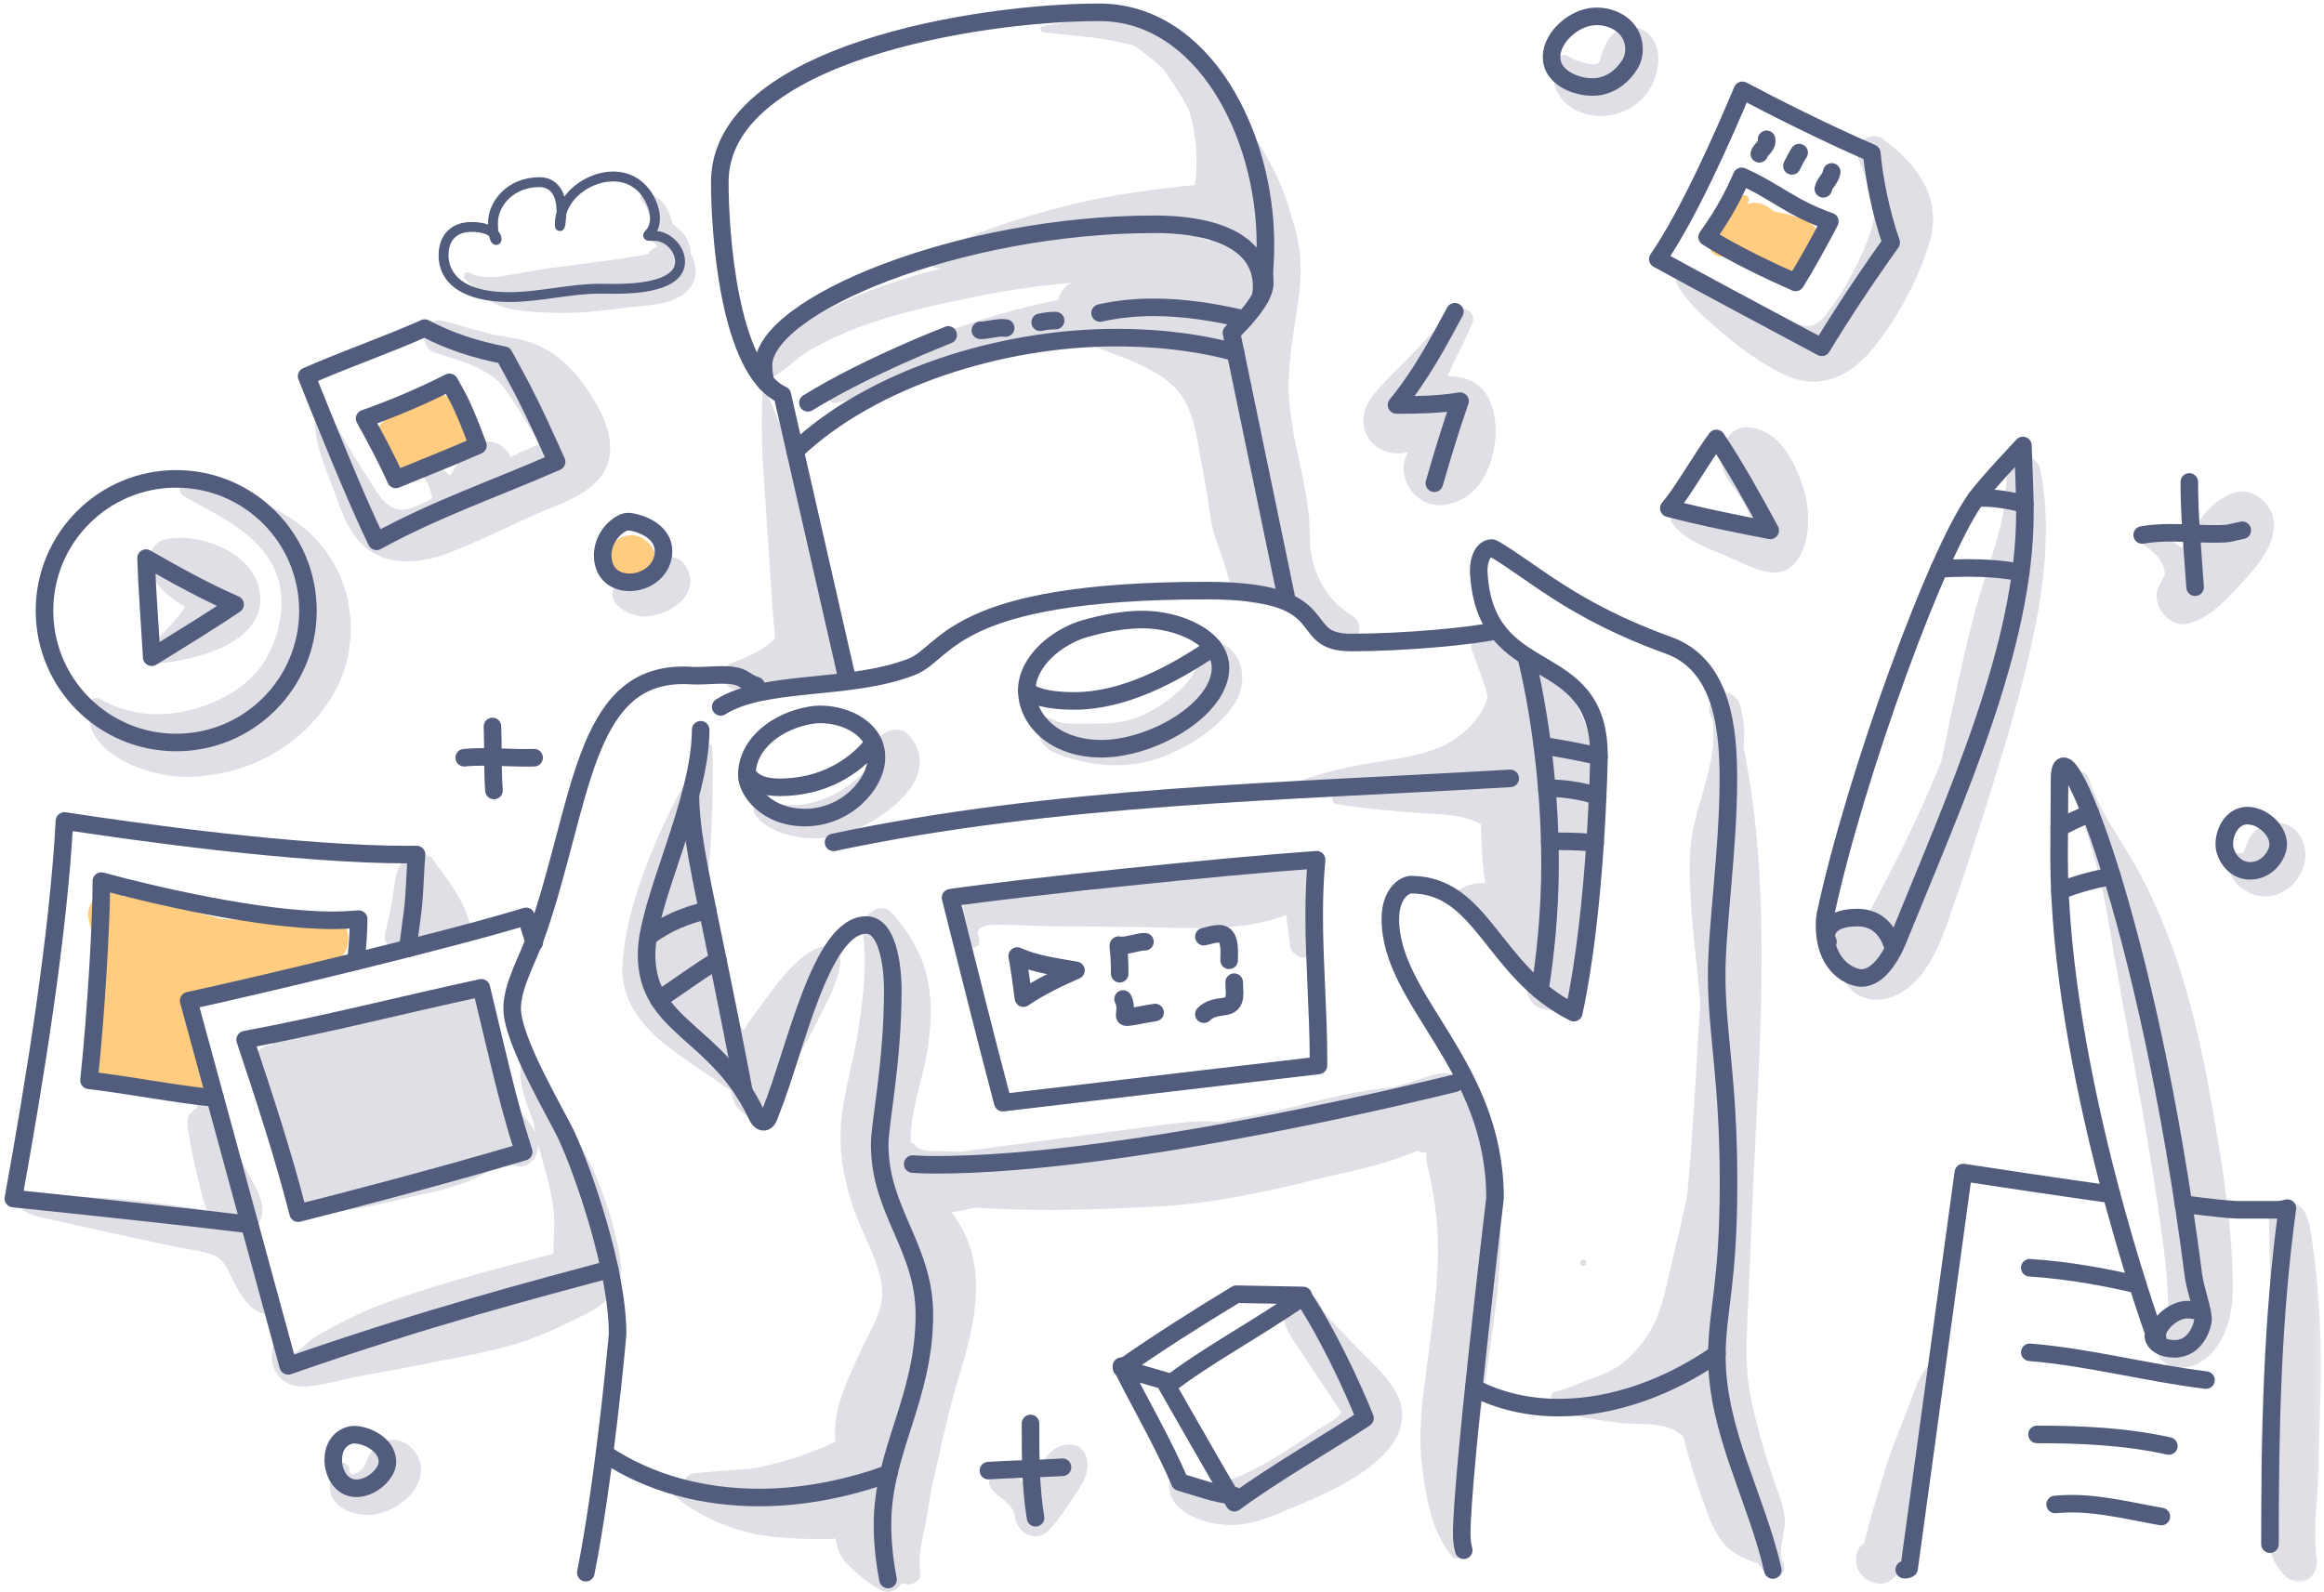 <svg height="272" viewBox="0 0 397 272" width="397" xmlns="http://www.w3.org/2000/svg" xmlns:xlink="http://www.w3.org/1999/xlink"><mask id="a" fill="#fff"><path d="m.507.168h10.357v64.97h-10.357z" fill="#fff" fill-rule="evenodd"/></mask><g fill="none" fill-rule="evenodd"><g transform="translate(3 3)"><g fill="#e0dfe6"><path d="m114.573 94.605c-.737-1.8-2.205-2.796-4.204-2.386-2.275.467-3.168 2.437-4.679 3.898-.767.742-1.94 1.233-2.999.832-.24-.091-.492.065-.624.254-1.893 2.702 2.269 4.95 4.451 5.122 3.843.303 9.963-3.058 8.054-7.721"/><path d="m97.146 63.297c-2.674-3.852-5.719-6.627-10.291-8.038-2.015-.622-4.142-.712-6.181-1.239-2.619-.678-5.216-1.405-7.813-2.161-3.5-1.019-4.869 4.232-1.491 5.407 4.43 1.541 9.441 2.535 12.212 6.622 1.176 1.735 2.311 3.556 3.383 5.358.501.841 1.569 2.324 2.276 3.549-1.163.599-2.686 1.156-3.32 1.476-1.98 1.001-3.956 2.012-5.929 3.028-4.095 2.108-8.278 4.861-12.593 6.455-4.176 1.543-5.893-2.605-7.879-5.605-1.196-1.807-2.294-3.664-3.416-5.515-1.037-1.711-1.996-3.813-3.519-5.118-.497-.426-1.53-.364-1.65.436-.598 3.976 1.632 8.884 2.982 12.558 1.473 4.009 2.882 8.681 6.828 10.958 4.086 2.358 9.156 1.503 13.322-.14 4.827-1.905 9.529-4.227 14.256-6.366 4.094-1.852 9.776-3.366 12.012-7.627 2.416-4.604-.519-10.189-3.19-14.038"/><path d="m52.115 90.455c-5.287-6.645-14.528-9.772-22.608-11.27-1.518-.282-2.568 1.748-1.096 2.598 5.451 3.149 11.591 5.675 14.928 11.358 2.796 4.763 1.937 10.931-.436 15.607-2.63 5.186-8.171 8.335-13.704 9.645-5.406 1.28-10.411.697-15.217-1.99-.602-.336-1.459-.049-1.625.661-2.043 8.705 10.23 12.764 16.656 12.678 9.791-.13 18.868-4.761 24.254-13.019 5.247-8.044 4.826-18.754-1.152-26.268"/><path d="m25.274 89.159c-2.138.45-3.28 2.912-2.78 4.895.615 2.441 2.495 4.137 4.454 5.57.552.404 1.127.75 1.703 1.101-1.705 2.367-3.847 4.507-5.734 6.598-.942 1.042-.376 3.147 1.25 3.016 6-.482 17.39-3.346 17.32-10.98-.068-7.478-9.861-11.536-16.213-10.201"/><path d="m102.145 208.2c-.881-3.801-2.138-7.483-3.713-11.053-1.551-3.514-3.559-6.695-5.583-9.946-.244-.391-.484-.799-.724-1.216-.01-.059-.022-.117-.031-.176-.085-.565-.372-.96-.755-1.214-1.305-2.331-2.676-4.771-4.54-6.445-.217-.195-.579-.124-.66.174-.835 3.056.554 6.583 1.634 9.422.093.245.196.486.292.73.105.696.232 1.387.38 2.073-.457-1.089-1.226-2.041-2.146-2.98-.455-.464-.881-.925-1.282-1.397-.381-5.585-3.029-11.696-4.93-15.974-.27-.608-.733-1.023-1.281-1.281-.04-.12-.075-.243-.116-.362-.558-1.609-1.983-2.386-3.65-2.071-4.973.94-9.806 2.256-14.664 3.668-2.418.702-4.83 1.426-7.235 2.172-2.361.732-4.793 1.819-7.255 2.06-.924.09-1.783.528-2.476 1.153-1.953.148-3.747 1.818-3.017 4.032.882 2.673 1.715 5.363 2.542 8.055-.044.641-.094 1.281-.161 1.916-.176 1.683.732 3.187 2.042 4.186.01.034.021.069.031.102.873 2.794 1.659 6.328 3.807 8.186-.119.057-.239.11-.357.167-1.183.575-.63 2.596.678 2.502 5.572-.402 10.877-1.41 16.3-2.719 4.659-1.125 10.019-1.941 14.238-4.305 1.223-.684 2.204-1.494 2.986-2.4.281.206.614.378 1.005.498.464.142.927.284 1.391.426 2.072.635 3.839-1.069 3.977-3.029.019-.27.016-.527.002-.78.98 3.829 2.322 7.577 2.711 11.546.241 2.451-.039 4.876-.039 7.306-7.134 1.82-14.789 3.881-21.901 6.102-4.613 1.44-9.137 3.031-13.454 5.212-2.046 1.033-4.13 2.08-6.018 3.385-.653.452-2.476 2.423-3.304 2.328-.932-.107-1.522-1.49-1.967-2.183-.266-.414-.854-.319-1.011.133-1.484 4.258.797 8.091 5.582 7.683 2.922-.249 5.798-1.119 8.666-1.685 3.129-.617 6.269-1.093 9.391-1.744 5.884-1.226 11.958-2.115 17.713-3.868 3.073-.936 6.036-2.223 8.918-3.632 2.44-1.192 4.929-2.18 6.743-4.142.238-.071.462-.196.656-.394 2.568-2.614 1.312-7.073.582-10.221"/><path d="m42.394 215.449c-.543-1.981-.371-4.132-1.158-6.048-.316-.77-.734-1.428-1.224-1.999 1.096-.847 1.821-2.17 1.818-3.603-.004-2.103-1.286-4.216-2.272-5.994-1.064-1.92-1.967-3.81-2.911-5.793-1.002-2.105-1.912-4.939-3.588-6.639-.71-.721-2.101-.418-2.331.615-.025.113-.042.23-.062.346-.461.225-.865.571-1.143.985-.016-.028-.031-.054-.047-.082-.866 1.223-.211 3.532.015 4.896.433 2.609 1.069 5.219 1.685 7.79.273 1.134.621 2.554 1.145 3.905-.639-.12-1.274-.226-1.893-.325-5.195-.829-10.377-1.461-15.626-1.796-2.548-.162-5.095-.325-7.648-.34-2.25-.014-4.91-.38-6.831.978-.275.194-.343.548-.104.806 1.375 1.484 3.406 1.723 5.304 2.182 2.479.601 4.971 1.121 7.462 1.67 4.645 1.022 9.289 2.021 13.94 3.013 2.067.441 4.309.651 6.303 1.341 1.876.648 2.463 2.157 3.29 3.825 1.296 2.616 3.301 6.668 6.76 6.37.35-.03.551-.249.593-.592.26-2.11-.943-3.568-1.475-5.51"/><path d="m77.145 154.335c-1.064-3.539-3.413-6.783-5.659-9.668-.005-.006-.011-.011-.016-.017-.075-.143-.152-.287-.225-.425-.965-1.82-3.566-1.23-4.166.525-.036-.048-.065-.101-.104-.148-.432-.533-1.296-.304-1.613.208-.968 1.569-.98 3.594-1.263 5.387-.329 2.08-.78 4.178-1.296 6.218-.515 2.037 1.505 3.161 3 2.591.305.574.887.986 1.721.985 2.458-.002 4.932-1.263 6.151-3.415 1.477 1.179 4.113-.102 3.471-2.241"/><path d="m68.619 246.399c-.836-2.443-4.106-4.525-6.575-2.674-.773.579-1.497 1.064-2.004 1.93.019-.031-.751 1.688-.376.917-.412.849-.535 1.257-1.093 1.721-.187.156-.649.517-1.035.568-.847.111-.752-.313-.946-1.071-.243-.949-1.614-1.127-2.094-.274-.926 1.649-1.617 3.486-.744 5.311.966 2.021 3.428 2.857 5.512 3.025 4.621.371 11.116-4.312 9.356-9.452"/><path d="m147.242 248.772c.298-.47.604-.942.943-1.398-.005.439-.003.878.005 1.317-.298-.001-.616.03-.948.081m103.908-55.047c1.332-1.02 1.202-3.477-.698-3.917-.115-.027-.233-.04-.349-.063-.032-.55-.024-1.114.167-1.524.96-2.075.333-5.063-2.281-5.604-.24-.05-.489-.08-.734-.12-.477-.718-1.03-1.308-1.683-1.679-1.289-.731-2.703-.484-4.033-.071-2.026.628-3.975 1.371-6.046 1.877-.171.042-.345.08-.517.121-4.206.4-8.232 1.244-12.348 2.222-2.293.545-4.58 1.116-6.867 1.693-1.87.352-3.738.706-5.599 1.073-1.659.327-3.319.647-4.978.972-4.169-.334-8.124.308-12.335.868-4.555.605-9.111 1.21-13.666 1.815-4.556.605-9.111 1.211-13.667 1.816-1.41.188-2.766.35-4.074.589-1.46-.033-2.922-.039-4.378-.106-.869-.04-2.914.013-3.494-.772-.278-.375-.618-.614-.976-.74-.153-3.934 1.093-7.899 1.996-11.665 1.182-4.925 1.837-9.853 1.082-14.898-.722-4.819-2.954-8.723-6.092-12.408-2.25-2.643-5.59.321-5.193 3.022.78 5.312.052 11.309-.733 16.599-.792 5.339-2.481 10.489-2.951 15.883-.446 5.119.487 10.242 2.208 15.058 1.505 4.211 4.121 8.455 4.741 12.916.561 4.034-2.049 7.731-3.657 11.231-2.02 4.396-5.001 10.394-4.27 15.431-4.719 2.205-9.556 3.787-14.636 4.645-3.173.165-6.328.441-9.538.747-1.016.096-1.714 1.035-1.799 1.935-.569.172-1.101.439-1.572.854-.286.253-.297.811 0 1.061 3.73 3.142 8.589 5.368 13.329 6.422 2.656.59 5.313.809 8.027.895 1.345.043 2.696.101 4.043.095.419-.002 1.37-.057 2.146-.112.039.24.08.472.13.675.344 1.396.803 2.61 1.844 3.652 1.654 1.658 3.659 3.343 5.729 4.458 1.287.693 2.648.24 3.467-.909.072-.081.124-.175.187-.262.22.075.448.139.693.18 1.069.18 2.612-.491 2.432-1.852-.411-3.129.315-5.669.924-8.688.482-2.388.747-4.802 1.303-7.183 1.207-5.171 2.223-10.321 3.71-15.43 2.842-9.77 6.348-20.005.159-29.354-.242-.365-.503-.715-.773-1.06 1.324-.112 2.68-.45 3.947-.762 1.025.054 2.037.096 3.013.151 9.098.506 18.347.14 27.445-.294 9.507-.454 18.662-2.384 27.864-4.677 4.617-1.151 9.381-1.989 13.866-3.585 1.155-.411 2.301-.841 3.444-1.278.509.166 1.042.275 1.583.356-.076.64-.045 1.338.135 2.094 1.33 5.591 2.009 10.852 1.783 16.624-.23 5.909-1.07 11.773-1.855 17.628-.758 5.652-1.537 11.495-.834 17.19.624 5.049 1.692 11.662 5.319 15.535.387.413 1.113.203 1.254-.331.679-2.566.507-5.314.946-7.935.465-2.776.892-5.566 1.329-8.348.916-5.829 1.696-11.689 2.533-17.532 1.622-11.327 3.675-24.094-.153-35.227"/><path d="m139.073 158.764c-2.207-.562-4.558 1.353-6.082 2.764-2.273 2.103-4.088 4.704-5.935 7.173-1.069 1.43-2.119 2.885-3.012 4.381-.755-.892-1.573-1.745-2.473-2.557.933-2.949-.475-7.016-1.418-9.58-.962-2.615-2.385-5.031-3.684-7.488.844-3.403 1.548-6.832 1.799-10.363.429-6.045.571-12.203.451-18.261-.012-.655-.914-.926-1.251-.338-3.275 5.702-6.542 11.724-9.032 17.814-2.453 5.997-4.75 13.016-5.108 19.538-.324 5.886 3.15 10.376 7.564 13.813 3.512 2.735 7.247 5.115 10.904 7.606.145.667.35 1.345.631 2.037 1.074 2.645 5.445 4.235 6.958.909.685-1.505.788-2.761.873-4.184.578-.681 1.273-1.33 1.753-2.118.707-1.161 1.375-2.374 2.026-3.568 1.224-2.246 2.433-4.525 3.587-6.808.844-1.671 5.184-9.82 1.449-10.77"/><path d="m267.462 212.203c-.712 0-.714 1.106 0 1.106.712 0 .713-1.106 0-1.106"/><path d="m221.914 150.4c.113-.176.227-.352.341-.528 1.684-2.61-1.398-5.387-3.942-4.329-.742-.161-1.538-.126-2.317-.086-2.571.134-5.146.44-7.712.661-4.784.412-9.555.846-14.323 1.413-3.616.43-7.506.669-11.025 1.772-1.275.008-2.55.017-3.825.029-3.258.03-6.509.095-9.765.217-2.453.092-5.146.074-7.156 1.685-2.425 1.944-2.89 7.347 1.116 7.66.886.069 1.262-.955.936-1.63-1.177-2.44 2.608-2.294 4.019-2.263 2.533.057 5.061.206 7.595.24 5.425.073 10.851.119 16.276.178 7.807.086 17.038.92 24.605-2.085.012.206.026.395.047.558.191 1.552.383 3.104.574 4.657.258 2.095 3.713 3.121 4.116.557.355-2.254 1.308-5.83-.325-7.739-.001-.021-.002-.042-.003-.062-.002-.034-.004-.07-.006-.105.294-.205.56-.468.774-.801"/><path d="m235.179 234.416c-1.799-2.951-4.72-5.4-7.08-7.887-1.238-1.305-2.476-2.61-3.713-3.915-1.152-1.215-1.407-1.806-2.18-3.116-.658-1.114-1.989-1.615-3.226-1.312-.094.022-.188.045-.281.069-1.429.35-2.305 1.718-2.373 3.115-.12 2.426 1.32 4.209 2.6 6.133 1.391 2.091 2.782 4.182 4.174 6.272.794 1.194 1.614 2.376 2.385 3.584.223.325.421.665.621 1.004-.19.186-.515.655-.665.781-.968.815-2.163 1.425-3.221 2.113-4.182 2.715-8.349 5.734-12.94 7.739-1.805.788-3.962 1.685-5.963 1.54-1.791-.129-3.462-.923-5.174-1.387-.739-.2-1.262.354-1.35 1.028-.735 5.598 7.086 7.646 11.255 7.386 3.378-.211 6.585-1.624 9.667-2.915 3.275-1.37 6.587-2.791 9.656-4.584 5.454-3.188 12.043-8.705 7.81-15.647"/><path d="m203.565 106.413c-1.377-.122-2.299 1.412-1.991 2.613.491 1.919-1.421 4.317-2.694 5.561-2.118 2.069-4.698 3.855-7.462 4.944-3.035 1.196-6.063 1.119-9.267 1.123-1.638.003-3.339.112-4.861-.49-.438-.173-.898-.609-1.418-.501-1.331.276-1.751 1.616-1.469 2.804.571 2.411 2.78 3.299 4.92 3.954 5.433 1.663 10.917 1.931 16.3-.117 4.553-1.732 9.471-4.835 12.21-8.966 2.791-4.208 1.306-10.434-4.267-10.925"/><path d="m152.317 122.684c-1.714-1.99-5.047-.826-5.697 1.503-.653 2.342-.588 3.347-2.417 5.1-1.427 1.366-3.006 2.589-4.773 3.484-1.75.886-3.888 1.533-5.847 1.758-.845.097-6.526.124-6.189-.897.166-.505-.504-.838-.859-.5-2.272 2.168.224 4.348 2.314 5.451 3.282 1.731 7.518 2.038 11.092 1.25 6.382-1.41 18.849-9.635 12.375-17.149"/><path d="m268.499 122.593c-1.291-4.019-3.787-8.437-6.675-11.539-.612-.658-1.296-1.131-2.006-1.448-.25-.463-.607-.856-1.087-1.076-1.018-.463-1.918-.713-3.041-.694-.352.005-.611-.047-1.041-.23-.91-.387-1.192-.899-1.559-1.864-.192-.507-.656-.831-1.215-.689-.474.12-.852.331-1.15.61-1.379-.106-2.836.876-2.241 2.52.89 2.461 1.972 5.163 2.66 7.881-.991 3.808-4.826 7.316-8.415 8.728-3.64 1.431-7.579 1.94-11.412 2.559-4.071.656-8.042 1.586-11.924 2.972-.326.116-.421.696 0 .761 2.39.366 4.961.665 7.599.814-.546.125-1.093.249-1.637.382-1.004.246-1.104 1.956 0 2.132 4.819.77 9.663 1.184 14.53 1.532 3.308.236 7.126.159 10.094 1.909.03 1.1.069 2.199.119 3.295.103 2.278.278 4.532.62 6.784-1.382-.184-2.869.153-4.424 1.056-.209.121-.201.423 0 .546.389.237.833.476 1.293.721-.62.817-.748 2.066.056 3.022.901 1.072 1.996 2.043 3.171 2.978.025.042.049.083.073.124-.165.584-.092 1.248.362 1.926 1.881 2.812 4.019 5.374 6.541 7.536.113 2.785 2.586 4.072 4.747 3.605 1.77 1.083 4.476-.778 4.021-3.148-.112-.583-.26-1.133-.435-1.66 2.519-8.985 2.336-18.84 2.954-28.054.31-4.61.864-9.504-.576-13.991"/><path d="m301.868 256.24c-.307-2.554-1.418-4.908-2.213-7.336-1.438-4.388-2.735-8.894-3.63-13.425-.923-4.663-.682-9.376-.475-14.096.226-5.129.46-10.257.659-15.388.779-20.064 2.513-40.076 1.309-60.151-.32-5.343-.855-10.631-1.722-15.914-.291-1.773-.596-3.557-.968-5.324.255-2.432.129-4.88-.652-7.364-.306-.973-1.309-1.747-2.336-1.884-.152-.313-.31-.623-.475-.93-.163-.303-.743-.276-.794.103-.051.367-.088.736-.128 1.103-.192.121-.37.28-.529.482-.077.099-.155.197-.231.296-.712.909-1.01 2.012-.397 3.075.062.108.125.216.187.324.015.025.03.047.046.071 1.215 7.616-3.474 15.255-3.802 22.859-.366 8.495 1.045 17.225 1.733 25.734-.12 1.695-.233 3.391-.324 5.09-.498 9.231-1.071 18.454-1.899 27.661-.716 3.533-1.545 7.038-2.406 10.542-.847 3.441-1.44 7.139-2.795 10.419-1.257 3.044-3.806 6.381-6.549 8.241-1.647 1.118-3.525 1.761-5.376 2.432-1.889.685-3.554 1.552-5.545 1.972-.833.176-.744 1.375 0 1.599.32.095.63.186.942.277-.137.02-.273.044-.411.063-.756.106-.674 1.279 0 1.447 3.677.918 7.4 1.576 11.172 1.958 3.277.332 7.172-.293 9.884 1.917.16.13.306.277.456.421.707 2.969 1.581 5.896 2.581 8.803.857 2.493 1.687 5.148 2.949 7.467 1.69 3.106 4.065 4.402 7.21 5.365.394.557.786 1.114 1.193 1.663 1.361 1.832 4.04.306 3.07-1.794-1.101-2.384.583-5.141.267-7.78"/><path d="m208.357 59.501c-.667-.63-1.391-1.196-2.164-1.699.672.098 1.344.203 2.015.322.16.028.319.049.478.066-.119.437-.224.875-.329 1.312m-4.705-21.236c-.998-.485-2.067-.877-2.936-1.257-.137-.06-.276-.113-.414-.17 1.323-.295 2.609-.669 3.777-1.285.031.697.052 1.394.055 2.092-.144.219-.312.42-.482.619m24.216 63.849c-3.776-2.231-6.174-6.249-6.905-10.557-.364-2.151-.13-4.401-.37-6.568-.292-2.638-.792-5.265-1.358-7.854-1.104-5.055-2.267-10.307-2.092-15.508.162-4.849 1.204-9.631 1.793-14.434.551-4.496.198-8.878-1.309-13.125-1.673-6.527-5.127-12.339-9.142-17.735-.537-1.687-1.29-3.302-2.263-4.803-1.582-2.825-3.603-5.37-6.108-7.406-.025-.049-.046-.098-.076-.148-1.995-3.332-7.96-3.742-11.479-3.884-4.611-.186-8.952.453-13.438 1.433-.607.133-.399.951.137 1.008 4.077.437 8.256.721 12.277 1.517 1.085.215 2.176.469 3.256.76 1.686 1.209 3.318 2.494 4.858 3.879.332.495.666.99 1.009 1.489 1.187 1.73 2.364 3.535 3.359 5.413.955 2.916 1.403 5.995 1.379 8.79-.009 1.037-.01 2.853-.355 4.238-1.424.141-2.848.291-4.269.463-4.403.532-8.816 1.142-13.156 2.063-8.793 1.864-17.069 4.486-25.313 8.058-.217.094-.054.402.152.361 7.881-1.567 15.872-2.999 23.843-4.12-.02.013-.041.022-.061.035-.216.138-.314.495-.088.682.133.11.279.2.419.3-.616.135-1.237.274-1.864.413-2.256.117-4.511.325-6.748.597-3.081.375-6.192.801-9.196 1.593-2.695.712-6.373 1.257-8.423 3.281-.104.102-.058.295.087.33.448.109.913.165 1.387.189-6.128 1.526-12.285 3.568-17.955 6.285-4.301 2.061-11.606 6.608-11.969 11.993-.029.426.449.589.773.443 2.423-1.091 4.343-3.405 6.687-4.756 2.544-1.465 5.297-2.753 8.04-3.795 6.321-2.401 12.975-3.811 19.572-5.206 5.624-1.189 11.312-2.016 17.035-2.491-1.169.55-1.948 1.689-2.195 2.891-1.77.357-3.533.752-5.281 1.195-6.034 1.529-11.932 3.35-17.659 5.801-5.365 2.296-11.977 4.875-15.943 9.312-.546.611-.006 1.459.769 1.32 5.549-.999 10.857-3.946 16.293-5.514 5.707-1.646 11.614-3.03 17.532-3.589 3.508-.331 7.032-.483 10.555-.469 4.672 1.802 9.998 3.361 13.627 6.913 3.47 3.397 3.86 9.723 4.796 14.245.546 2.635.932 5.282 1.297 7.945.425 3.103 1.732 5.709 2.582 8.665.635 2.21 1.036 4.352 3.255 5.546 1.056.569 2.356.555 3.515.747 1.604.265 3.199.606 4.796.909.123.023.238.026.355.034 1.905 2.263 4.166 4.23 6.828 5.531 3.122 1.525 5.808-2.899 2.752-4.706"/><path d="m139.221 108.316c1.227-3.747-.882-9.122-1.75-12.68-2.658-10.895-5.098-22.312-9.968-32.431-.037-.077-.141-.031-.147.04-.588 7.548.104 15.154.611 22.718.449 6.697.849 13.435 1.414 20.121-1.992 2.184-4.9 3.167-7.607 4.311-2.139.904-1.08 4.679 1.201 4.429 1.561.104 3.185-.072 4.757-.396 3.895-.245 7.826-.332 11.695-.527 3.867-.194 3.329-5.856-.206-5.586"/><path d="m304.961 80.094c-1.553-4.584-4.013-9.528-9.264-10.084-2.701-.286-4.486 2.401-4.71 4.707-.307 3.172 2.105 5.203 3.612 7.715.587.979 1.073 1.977 1.432 3.062.021.064.06.263.107.527-.233-.031-.461-.062-.662-.103-1.381-.281-2.76-.597-4.148-.842-2.45-.433-5.752-1.253-8.128-.308-.586.234-1.001.895-.614 1.508 1.988 3.147 6.909 4.634 10.165 6.101 3.69 1.662 8.744 4.608 11.573-.118 2.044-3.412 1.868-8.527.635-12.164"/><path d="m318.526 20.672c-1.923-1.394-5.089.955-4.179 3.211 1.654 4.1 3.765 8.355 2.212 12.771-1.668 4.74-4.37 9.884-7.453 13.862-1.021 1.317-1.998 2.368-3.741 2.137-2.344-.311-4.766-1.551-6.998-2.308-4.919-1.669-9.543-4.593-14.553-5.814-.385-.093-.656.301-.491.639 1.469 2.992 4.003 5.331 6.503 7.515 2.669 2.332 5.492 4.63 8.533 6.461 2.921 1.759 6.015 3.436 9.528 3.009 3.316-.404 6.195-2.332 8.362-4.811 4.517-5.167 8.376-12.327 10.342-18.899 2.304-7.699-2.145-13.478-8.066-17.772"/><path d="m319.878 157.989c-.04-.259-.1-.513-.175-.762.196-.129.383-.293.556-.49-.053.168-.105.338-.158.506-.074.238-.148.49-.223.746m25.655-80.725c-.702-3.364-5.421-2.295-5.665.766-.179 2.251-.411 4.499-.686 6.744-1.097 5.593-3.276 11.044-4.745 16.506-2.015 7.489-3.568 15.17-5.159 22.759-.218 1.043-.448 2.085-.685 3.124-3.581 9.038-7.968 17.625-12.588 26.303-.135-.043-.271-.082-.41-.114-1.677-.385-3.603.077-4.771 1.371-1.077 1.193-1.718 2.933-1.074 4.501.071.173.152.332.239.485-.001.029-.004.058-.003.088.053 1.348.705 2.455 1.67 3.207.257 2.034 1.755 3.793 3.832 4.478 3.794 1.252 7.542-1.129 9.801-4.038 2.806-3.614 4.226-8.304 5.706-12.574 1.651-4.763 3.199-9.56 4.724-14.365 3.081-9.7 6.053-19.278 8.276-29.219 2.119-9.477 3.539-20.423 1.537-30.021"/><path d="m374.999 186.677c-1.726-9.965-3.895-20.047-7.54-29.509-1.766-4.584-3.827-9.138-6.314-13.378-2.685-4.576-5.728-8.627-7.307-13.773-.582-1.898-3.408-1.115-2.971.819.879 3.898 2.396 7.621 3.534 11.447 1.141 3.833 2.047 7.735 2.698 11.682 1.365 8.292 2.901 16.54 4.436 24.805 1.501 8.078 2.882 16.138 4.089 24.267.602 4.054 1.137 8.125 1.527 12.205.089.934.64 10.524-.159 10.217-.829-.32-1.701.492-1.7 1.294.006 4.018 4.641 4.782 7.517 3.066 4.183-2.496 5.615-8.039 5.619-12.569.009-10.156-1.701-20.594-3.429-30.573"/><path d="m390.006 140.009c-1.952-3.483-6.623-3.004-8.678 0 .159-.233-.77 1.744-1.036 2.518-.044.079-.088.158-.132.237-.121.012-.211.016-.1.02-.744-.025-1.419-.069-1.901.721-1.706 2.791 1.811 5.905 4.261 6.486 5.524 1.31 10.373-5.008 7.587-9.981"/><path d="m10.289 15.261c-.193-2.287-.411-4.581-.743-6.853-.335-2.299-.475-5.117-1.869-7.033-.069-.093-.16-.167-.261-.221-1.745-1.806-5.566-1.138-5.477 2.061.214 7.658.363 15.321.376 22.983-.288 1.686-.558 3.377-.79 5.08-.707 5.183-1.239 10.601-.928 15.841.14 2.359.547 4.677 1.082 6.972-.09 3.669.314 7.571 3.212 10.152 2.486 2.215 5.668-.014 5.232-3.044-.751-5.215.278-10.389.314-15.636.034-5.044.329-10.076.41-15.119.082-5.082-.131-10.116-.559-15.182" mask="url(#a)" transform="translate(382.637 202.171)"/><path d="m326.812 230.298c-.038-.112-.175-.156-.264-.07-1.674 1.624-2.315 4.007-3.14 6.135-1.076 2.776-2.214 5.537-3.231 8.335-1.011 2.785-1.805 5.656-2.675 8.488-.437 1.421-.869 2.833-1.237 4.272-.172.721-.345 1.443-.517 2.164-.212.477-.301.818-.269 1.028-1.849 1.146-1.824 4.072-.407 5.51.101.103.203.206.304.308 1.068 1.084 3.278 1.579 4.596.593 1.863-1.394 2.554-3.152 3.054-5.154.003-.005.007-.011.01-.016.614-1.098 1.119-2.285 1.528-3.473.539-1.569 1.083-3.937.266-5.573.211-1.27.419-2.541.639-3.806.548-3.145.802-6.328 1.122-9.504.295-2.921 1.192-6.396.22-9.237"/><path d="m278.562 2.761c-1.397-1.28-3.337-1.553-5.009-.646-1.729.938-2.354 2.467-2.976 4.226-.247.699-.143 1.351-.886 1.638-.753.29-3.92-.699-4.639-1.282-.465-.377-1.183-.502-1.636 0-1.418 1.574-1.29 4.39-.317 6.177 1.455 2.671 4.516 3.977 7.446 3.95 3.167-.029 6.321-1.627 8.065-4.297 1.812-2.775 2.663-7.282-.049-9.767"/><path d="m251.858 66.424c-1.325-4.005-4.27-5.161-7.621-5.14.061-.14.117-.282.181-.422 1.354-2.969 2.985-5.814 4.161-8.862.538-1.394-1.42-2.975-2.648-2.034-2.7 2.072-4.97 4.6-7.262 7.103-2.377 2.595-5.115 4.904-7.275 7.691-3.599 4.642-.311 10.516 5.591 9.6.185-.028.374-.063.562-.096-.193.382-.373.776-.524 1.182-.862 2.304.413 5.235 2.254 6.61 2.183 1.631 4.567 1.567 6.988.491 5.474-2.432 7.343-10.836 5.593-16.123"/><path d="m182.544 245.862c-.488-1.601-1.938-2.219-3.5-1.986-2.542.381-3.829 2.643-5.027 4.697-.405.695-.824 1.385-1.235 2.077-1.028-.672-2.155-1.175-3.386-1.398-.627-.113-3.878-.259-3.461 1.227.655 2.335 4.119 2.916 4.424 5.642.311 2.778 3.54 4.637 5.782 2.393 1.767-1.77 3.067-4.027 4.489-6.076 1.41-2.032 2.684-4.048 1.914-6.574"/><path d="m378.404 81.253c-3.869 1.452-5.674 4.665-7.822 8-.296.459-.606.918-.919 1.377-1.618-1.379-3.542-2.199-5.69-2.178-1.014.01-1.297 1.308-.498 1.84 1.313.872 2.44 1.927 3.057 3.403.163.389.211.902.317 1.341-.302.567-.575 1.145-.807 1.739-2.115 3.002 1.406 7.926 5.121 6.691 3.531-1.173 6.062-3.878 8.523-6.568 2.673-2.922 5.696-6.136 5.766-10.278.056-3.362-3.643-6.643-7.048-5.365"/><path d="m84.653 76.717c-.393-3.903-4.42-5.572-7.452-3.085-1.43 1.174-2.139 2.811-3.103 4.342-.063.101-.137.196-.203.295-.772-.656-1.646-1.297-2.581-1.665-1.351-.531-2.849-.575-3.8.628-.311.394-.033.975.5.858 1.528-.336 2.511 2.208 2.814 3.902-2.669 3.611 1.585 8.844 5.801 6.452 3.817-2.166 8.502-6.971 8.024-11.726"/><path d="m80.2 47.07c-.315.28-.263.807.105 1.077 2.85 2.092 7.484 2.131 10.894 2.29 4.252.197 8.536-.326 12.748-.863 3.102-.395 6.975-.355 9.66-2.175 2.433-1.648 2.837-4.691 1.361-7.114 0-.963-.275-1.907-.796-2.77-.432-.714-1.019-1.162-1.613-1.714-.702-.651-.477-.063-.761-1.054-.659-2.306-2.068-4.555-4.719-4.741-.5-.035-.848.6-.58 1.01.513.784 1.043 1.466 1.313 2.38.33 1.111.047 1.961.094 3.064.038.876.374 1.593 1.005 2.21.176.172.32.316.446.45-.669.198-1.278.619-1.605 1.236-.099.016-.252.069-.474.166-.702.118-1.405.232-2.108.344-1.406.223-2.814.434-4.224.631-2.764.386-5.532.745-8.301 1.091-2.495.311-4.984.737-7.457 1.191-2.71.498-5.46 1.093-8.061-.194-.669-.331-1.207.435-.766.992 1.054 1.33 2.372 2.062 3.835 2.493"/></g><path d="m77.536 36.621c1.631 0 2.541.368 3.014.715.018.085.036.166.056.244.211.841.598 1.267 1.15 1.267.449 0 .924-.353.924-1.006 0-.361-.155-.849-.552-1.323-.04-.348-.069-.814-.069-1.431 0-2.944 2.712-6.122 7.094-6.122 2.547 0 2.928 2.625 2.928 4.191 0 .032-.001.066-.001.101-.194.674-.299 1.382-.299 2.116 0 .126.004.217.01.275.056.563.483.819.856.819.806 0 .889-.719 1.002-1.713.043-.372.087-.847.107-1.24 1.037-3.253 4.669-5.514 7.97-5.514 4.824 0 6.322 4.62 6.322 6.304 0 1.223-.49 1.776-.783 2.107-.18.203-.555.627-.308 1.175.261.578.746.575 1.823.577h.202c1.318 0 3.352 1.522 3.352 3.545 0 3.432-7.126 3.803-10.19 3.803-.459 0-.92-.004-1.381-.007-.467-.004-.935-.007-1.404-.007-2.576 0-5.214.366-7.766.721-2.5.347-5.086.706-7.556.706-9.409 0-10.424-4.388-10.424-6.275 0-2.597 1.393-4.027 3.923-4.027m6.501 11.987c2.586 0 5.23-.367 7.788-.722 2.495-.346 5.075-.705 7.534-.705.465 0 .927.003 1.39.007.466.003.93.007 1.394.007 9.815 0 11.876-2.984 11.876-5.487 0-2.783-2.544-5.046-4.767-5.219.263-.525.482-1.237.482-2.185 0-2.786-2.349-7.989-8.007-7.989-3.079 0-6.397 1.666-8.316 4.274-.651-2.09-2.162-3.309-4.257-3.309-5.424 0-8.78 4.052-8.78 7.807 0 .094.001.186.002.276-.787-.284-1.736-.427-2.839-.427-3.459 0-5.609 2.188-5.609 5.711 0 4.985 4.526 7.96 12.11 7.96" fill="#525d7d"/></g><g fill="#ffcc80" transform="translate(14 33)"><path d="m93.76 58.444c-3.149.067-5.235 3.719-3.724 6.476.904 1.649 2.974 2.641 4.819 2.045.714-.231 1.27-.631 1.673-1.127.344-.265.657-.582.916-.969 1.788-2.674-.545-6.493-3.684-6.426"/><path d="m64.984 36.49c-1.703-1.703-4.038-2.692-6.415-1.868-2.023.701-3.904 2.333-5.672 3.657-1.658.436-2.742 1.986-2.676 3.73.074 1.971 1.387 4.558 3.018 5.7 2.392 1.675 4.612.173 6.795-1.059 1.976-1.116 4.861-2.133 6.326-3.904 1.762-2.131.287-4.594-1.376-6.257"/><path d="m296.359 6.339c-.954-1.983-5.224-2.775-7.284-3.218-.934-.722-1.898-1.371-2.934-1.448-.615-.046-1.193.043-1.726.223.094-.148.18-.29.253-.423.435-.707-.661-1.695-1.335-.782-1.043 1.412-3.972 4.137-3.42 6.163-.332.184-.662.375-.987.579-1.894 1.189-.575 3.674 1.433 3.388 3.74-.533 11.089 7.215 13.917 3.133.794-1.145 1.14-2.744 1.623-4.041.413-1.108 1.018-2.412.459-3.574"/><path d="m41.749 123.837c-5.622.481-11.263.587-16.897.234-.352-.022-.707-.044-1.063-.065-4.79-1.26-9.576-2.539-14.361-3.818-.865-.232-1.625-.187-2.265.045-2.788-2.069-6.888.398-5.996 3.969 1.048 4.2 1.848 8.477 2.423 12.777-.916 3.817-1.984 7.579-3.127 11.353-.381 1.258.651 2.414 1.884 2.466.044.002.088.005.132.007.469.894 1.375 1.523 2.548 1.551 2.98.071 5.96.124 8.941.177.038.011.077.019.117.03.257.069 1.983.459 2.83.67.254.521.767.934 1.291 1.102.912.291 1.589.006 2.3-.568.732-.59.648-1.654.312-2.403-.093-.206-.224-.392-.37-.569.289-.598.368-1.277.101-1.934-1.402-3.447-2.616-6.953-3.658-10.508 6.119-.929 12.272-1.772 18.32-3.056 1.308-.278 2.081-1.22 2.375-2.327 1.772-.338 3.517-.782 5.212-1.417 3.831-1.436 3.721-8.124-1.048-7.715"/></g><g stroke="#525d7d" stroke-linejoin="round" stroke-width="3" transform="translate(2 2)"><path d="m276.946 4.982c-.879-3.308-4.792-4.795-7.948-3.954-3.337.889-6.694 4.485-5.806 7.825.832 3.127 5.616 4.584 8.538 3.806 2.062-.549 3.509-1.847 4.643-3.565.785-1.188.935-2.75.573-4.112z"/><path d="m371.99 80.348c0 6.042.589 11.941.991 17.984" stroke-linecap="round"/><path d="m363.941 89.411c1.655-.289 3.31-.375 4.964-.375 2.498 0 4.996.197 7.494.197 2.645 0 2.388-.176 4.645-.629" stroke-linecap="round"/><path d="m104.651 87.231c-2.19.959-3.698 3.293-3.698 5.655 0 2.614 1.595 4.614 4.645 4.614 2.773 0 5.751-2.068 5.751-5.294 0-3.874-4.867-5.075-6.093-5.075-.225 0-.442.028-.605.099z"/><path d="m62.323 90.497c10.079-5.526 20.11-8.943 30.759-13.597-1.862-4.105-3.699-8.249-5.82-12.345-1.037-2.001-2.127-3.924-3.17-5.869-4.707-.911-9.326-2.359-13.534-4.622-6.655 2.959-13.548 5.309-20.181 8.229 2.882 7.214 8.437 21.003 11.947 28.203z"/><path d="m60.289 69.519c4.97-1.756 9.822-3.818 14.486-6.189 1.195 2.196 2.035 3.163 4.865 10.775-4.6 2.019-9.305 3.871-14.028 5.81-1.51-3.427-3.706-7.507-5.324-10.396z"/><path d="m22.95 93.369c4.986 2.868 9.971 5.625 15.207 7.912-3.817 2.595-9.403 6.02-14.24 9.019-.318-5.64-.786-11.298-.967-16.932z"/><path d="m57.906 243.211c-2.058.484-2.98 2.314-2.98 4.213 0 2.265 1.337 4.878 3.948 4.878 2.666 0 5.312-2.563 5.312-4.471 0-3.168-3.816-4.687-5.668-4.687-.207 0-.413.021-.612.068z"/><path d="m102.153 214.873c-12.232 3.3-30.999 8.15-54.925 16.511l-17.001-62.396c11.812-2.54 44.752-10.436 57.642-14.409.48 1.485.943 2.978 1.402 4.474" stroke-linecap="round"/><path d="m67.681 160.063c.207-1.811.434-3.627.699-5.481.518-3.626.476-7.113.782-10.573-.746.012-1.247.018-1.372.018-19.034 0-46.757-3.905-58.781-5.748-1.031 19.417-5.073 44.389-8.728 64.518 18.014 1.864 30.872 3.279 40.366 4.431" stroke-linecap="round"/><path d="m48.935 205.292c6.916-1.724 24.968-6.431 38.527-10.48-2.969-9.213-4.943-18.674-7.241-28.024-13.474 2.914-26.854 6.348-40.348 8.861 3.269 9.811 6.495 19.602 9.062 29.643z"/><path d="m34.761 185.627c-7.253-.724-14.303-2.178-21.554-3.039 1.264-12.006 2.104-27.267 2.104-33.434 0-.199-.001-.397-.001-.596 8.522 2.316 27.11 6.694 39.506 6.694 1.379 0 2.957-.078 4.458-.201-.02 2.411-.214 4.822-.478 7.233" stroke-linecap="round"/><path d="m291.201 72.92c3.357 5.023 6.284 10.35 9.198 15.707-4.255-.827-12.106-2.381-17.316-3.777.522-.643 1.027-1.293 1.494-1.956 2.283-3.241 4.286-6.766 6.624-9.974z"/><path d="m82.129 122.131c.127 3.687 0 7.248.254 10.936" stroke-linecap="round"/><path d="m77.302 127.472c1.114-.108 2.238-.145 3.367-.145 2.398 0 4.815.166 7.197.166.461 0 .92-.006 1.377-.021" stroke-linecap="round"/><path d="m246.527 51.263c-2.922 5.484-6.006 11.13-9.969 15.934.246.001.491.002.736.002 3.402 0 6.803-.107 10.123-.651-1.635 4.616-3.015 9.26-4.396 14.019" stroke-linecap="round"/><path d="m295.646 13.435c4.925 2.611 13.746 7.097 22.11 10.732.363 4.233 1.508 10.109 3.308 15.283-4.162 5.81-8.143 11.804-11.856 17.895-8.396-4.48-21.841-11.672-28.005-15.073 5.302-7.731 11.078-20.846 14.443-28.837z"/><path d="m295.525 28.136c5.786 2.558 8.377 5.362 15.06 7.705-1.678 3.246-4.092 7.604-5.844 10.412-4.031-1.761-10.667-4.897-15.117-7.75 3.122-4.35 4.756-7.725 5.901-10.368z"/><path d="m299.777 21.805c.015.094.023.184.023.27 0 1.034-1.07 1.445-1.26 2.207" stroke-linecap="round"/><path d="m305.344 24.075c-.413.619-.825 1.445-1.237 2.27" stroke-linecap="round"/><path d="m310.911 27.377c-.207 1.238-1.237 1.857-1.443 2.889" stroke-linecap="round"/><path d="m382.373 137.394c-.158-.02-.313-.03-.464-.03-2.452 0-3.941 2.527-3.941 4.907 0 1.792 1.586 4.529 4.406 4.529 2.957 0 4.8-2.728 4.8-4.52 0-2.402-2.325-4.12-3.5-4.56-.482-.181-.791-.262-1.302-.326z"/><path d="m309.859 154.158c4.961-23.282 19.371-63.133 26.181-71.608 2.455-3.055 5.036-5.714 7.525-8.435.131 3.847.343 7.7.343 11.575 0 22.724-11.723 48.335-21.669 72.845-1.109 2.731-3.315 6.579-6.278 6.579-1.324 0-6.285-1.51-6.285-9.082 0-.631.053-1.256.184-1.874z"/><path d="m335.63 83.085c.26-.009.521-.013.781-.013 2.511 0 5.035.398 7.486 1.101" stroke-linecap="round"/><path d="m329.26 95.19c1.621-.089 3.251-.147 4.877-.147 3.059 0 6.106.204 9.061.783" stroke-linecap="round"/><path d="m310.268 158.904c-.194-.349-.279-.697-.279-1.033 0-1.094.945-3.086 5.315-3.086 3.6 0 5.463 2.559 6.177 5.41" stroke-linecap="round"/><path d="m323.299 266.212c.206 0 .619 0 .825-.206l9.266-67.653c6.16.955 16.12 2.437 25.312 3.73" stroke-linecap="round"/><path d="m370.993 203.749c4.593.588 8.03.967 9.21.967h6.804c.643 0 1.16-.125 1.747-.278-2.634 19.035-2.985 38.214-2.985 57.414" stroke-linecap="round"/><path d="m374.326 223.201c-.312-2.534-1.329-4.939-1.649-7.429-7.791-60.652-22.852-96.517-22.852-84.568 0 4.374-.083 8.713-.083 13.06 0 36.676 16.171 81.442 16.171 81.442 0 .198-.077.369-.077.569 0 .562.689 2.195 3.665 2.195 3.756 0 4.839-4.222 4.839-5.029 0-.082-.004-.162-.014-.241z"/><g stroke-linecap="round"><path d="m366.596 226.797c-.04-.2-.059-.395-.059-.584 0-2.137 2.942-4.435 5.056-4.435.831 0 1.69.192 2.558.333"/><path d="m349.767 139.459c1.735-.932 3.507-1.784 5.342-2.466"/><path d="m349.876 150.226c2.837-1.162 5.85-1.951 8.902-2.519"/><path d="m344.741 214.622c7.004.438 13.846 1.81 18.448 2.895"/><path d="m344.741 229.067c10.102.826 19.999 3.508 30.101 4.746"/><path d="m345.978 243.1c7.422 0 15.1.326 22.522 1.977"/><path d="m349.071 255.069c.933-.093 1.861-.135 2.786-.135 5.203 0 10.28 1.323 15.357 2.199"/><path d="m142.787 114.328-11.149-48.857c-9.238-4.315-10.678-28.042-10.678-36.351 0-21.925 44.143-29.017 64.8-29.017 17.795 0 28.408 20.818 28.408 39.603 0 2.311-.178 4.865-.178 4.871 0 .556.074 1.176.074 1.795 0 2.7-3.792 6.587-5.7 8.495l9.491 45.796"/><path d="m128.853 63.377c-.279-.864-.427-1.839-.427-2.964 0-10.081 33.128-24.092 66.911-24.092 8.313 0 18.185 2.113 18.185 10.659 0 .584-.064 1.199-.195 1.812"/><path d="m133.831 75.081c12.992-12.409 35.161-19.39 54.798-19.39 8.552 0 15.292 1.124 20.429 2.525"/><path d="m185.92 51.482c3.049-.678 6.115-.969 9.184-.969 5.169 0 10.351.825 15.485 2.017"/><path d="m136.013 66.829c10.28-6.356 23.798-11.501 23.961-11.599"/><path d="m165.474 54.444c1.179 0 2.501-.433 3.721-.433.203 0 .404.012.599.04"/><path d="m175.687 53.067c.982-.197 1.658-.289 2.64-.289"/><path d="m127.181 115.149c-2.392-.798-1.932-1.823-5.82-1.823-1.427 0-2.855.137-4.283.137-1.084 0-1.252-.072-2.392-.072-17.192 0-17.269 22.101-25.027 44.286-1.44 4.119-4.17 8.678-4.17 12.626 0 5.534 7.572 18.029 9.34 21.848 2.666 5.758 8.671 22.682 8.671 33.72 0 .562-2.25 24.954-5.427 40.856"/><path d="m117.695 122.698c0 12.238-9.247 29.54-9.247 38.401 0 12.509 12.067 13.043 18.775 27.365.328.7.732 1.218 1.221 1.218.733 0 .932-1 1.221-1.716 4.204-10.396 8.512-31.909 16.321-31.909 3.594 0 4.526 6.787 4.526 11.14 0 12.4-2.239 22.694-2.239 26.379 0 11.364 7.634 17.544 7.634 29.022 0 14.416-7.154 23.268-7.154 35.893 0 3.135.344 6.273.945 9.404"/><path d="m101.268 246.342c7.747 5.222 17.018 7.537 26.454 7.537 8.282 0 16.056-1.877 22.098-4.08"/><path d="m115.939 133.824c.029 8.563 3.065 18.75 9.178 50.81"/><path d="m121.115 118.785c7.511-4.748 21.978-2.691 32.634-6.85 6.126-2.391 6.608-13.02 50.39-13.02 23.103 0 14.604 8.869 24.632 8.869 9.123 0 20.865-1.092 24.992-2.058"/></g><path d="m136.509 120.201c-5.601.935-10.931 4.762-10.931 10.269 0 2.585 3.306 7.227 9.934 7.227 7.008 0 12.211-5.725 12.211-10.301 0-4.826-5.192-7.329-9.538-7.329-.578 0-1.142.044-1.676.133z"/><path d="m125.586 130.115c.965 1.704 2.912 2.415 5.557 2.415 7.173 0 12.751-3.244 16.089-7.563" stroke-linecap="round"/><path d="m183.325 105.418c-4.735 1.354-9.923 5.602-9.923 10.516 0 4.98 4.593 10 12.756 10 8.733 0 20.334-6.752 20.334-13.823 0-5.215-7.296-8.252-13.28-8.252-3.313 0-6.736.658-9.886 1.559z"/><path d="m173.403 116.059c1.974 1.416 5.327 1.708 8.139 1.708 8.259 0 16.573-4.327 23.716-9.145" stroke-linecap="round"/><path d="m140.395 141.934c37.955-8.059 77.06-8.634 115.59-10.936" stroke-linecap="round"/><path d="m153.91 196.904c1.261.09 2.55.129 3.85.129 33.64 0 88.178-13.824 88.748-13.938" stroke-linecap="round"/><path d="m160.382 151.394c12.396-1.795 45.773-5.309 62.524-6.49-.299 3.168-.407 6.335-.407 9.502 0 8.268.736 16.536.736 24.804 0 .282 0 .564-.003.845-7.952.929-40.619 4.75-53.924 6.358-3.092-11.637-5.987-23.415-8.926-35.019z"/><path d="m172.832 168.55c-.303-2.377-.634-4.8-1.069-7.193 3.098 1.388 6.637 1.849 10.038 2.45-3.109 1.36-6.216 2.853-8.969 4.743z"/><path d="m193.59 158.915c-1.232 0-2.676.634-3.968.634-1.093 0-.345-.923-.345 4.834" stroke-linecap="round"/><path d="m189.852 168.7c.287.575.359 1.079.359 1.583 0 2.033-1.184 1.769 5.104.72" stroke-linecap="round"/><path d="m203.653 158.051c.796-.199 1.843-.51 2.62-.51 1.466 0 1.715 1.66 1.715 3.124 0 .49-.022.977-.022 1.415" stroke-linecap="round"/><path d="m203.653 171.29c2.213-2.215 5.248-.091 5.248-3.526 0-.648-.072-1.367-.072-1.942" stroke-linecap="round"/><path d="m197.377 234.826c6.672-5.189 15.324-9.726 23.237-15.265 4.161 6.248 8.5 15.548 10.563 20.766-7.459 4.913-15.167 9.186-22.314 14.438-3.863-6.569-7.64-13.241-11.486-19.939z"/><path d="m197.04 234.031h.287l-7.722-2.244c5.526-3.878 12.882-8.604 19.607-12.649l11.406.215" stroke-linecap="round"/><path d="m189.564 231.44c3.296 6.599 7.097 13.029 9.989 19.806 3.096.888 6.195 2.113 9.288 2.319" stroke-linecap="round"/><path d="m174.037 241.225c0 5.468 0 10.937.863 16.117" stroke-linecap="round"/><path d="m166.849 249.284c4.313-.288 8.338-.288 12.651-.575" stroke-linecap="round"/><path d="m248.046 262.887c-.253-.925-.344-1.851-.344-2.777 0-9.82 5.689-57.386 5.689-57.386 0-22.876-17.882-33.635-17.882-47.686 0-4.578 2.62-5.878 3.495-5.878 12.321 0 13.918 14.899 27.845 21.869 3.872-17.926 4.299-43.341 4.299-43.903 0-19.194-19.442-11.52-20.531-31.246-.008-.151-.012-.303-.012-.457 0-1.746.695-3.776 2.273-3.776.052 0 .099.009.139.032 6.548 3.727 13.421 10.625 29.997 16.581 9.443 3.393 10.237 14.816 10.237 22.941 0 11.814-1.997 25.235-1.997 33.326 0 10.2 2.024 17.695 2.024 35.601 0 17.418-1.992 21.741-1.992 29.69 0 12.744 6.826 24.304 9.556 36.446" stroke-linecap="round"/><path d="m249.76 235.139c4.561 2.342 9.513 3.381 14.541 3.381 9.406 0 19.045-3.628 26.987-9.183" stroke-linecap="round"/><path d="m258.683 110.115c1.951 7.763 4.106 21.176 4.106 35.427 0 8.491-.855 16.119-1.743 21.65" stroke-linecap="round"/><path d="m261.464 125.372c3.216.554 6.857 1.158 9.682 1.904" stroke-linecap="round"/><path d="m262.236 132.66c2.968.035 5.901.426 8.69 1.391" stroke-linecap="round"/><path d="m262.74 141.78c.538-.015 1.076-.023 1.613-.023 2.841 0 4.756.113 6.131.324" stroke-linecap="round"/><path d="m108.728 158.071c2.982-2.236 6.485-3.745 10.152-4.527" stroke-linecap="round"/><path d="m110.526 168.78c3.389-2.19 6.607-4.69 10.107-6.726" stroke-linecap="round"/><path d="m50.603 102.348c0-12.439-10.074-22.523-22.502-22.523-12.427 0-22.502 10.084-22.502 22.523 0 12.439 10.075 22.523 22.502 22.523 12.428 0 22.502-10.083 22.502-22.523z"/></g></g></svg>
